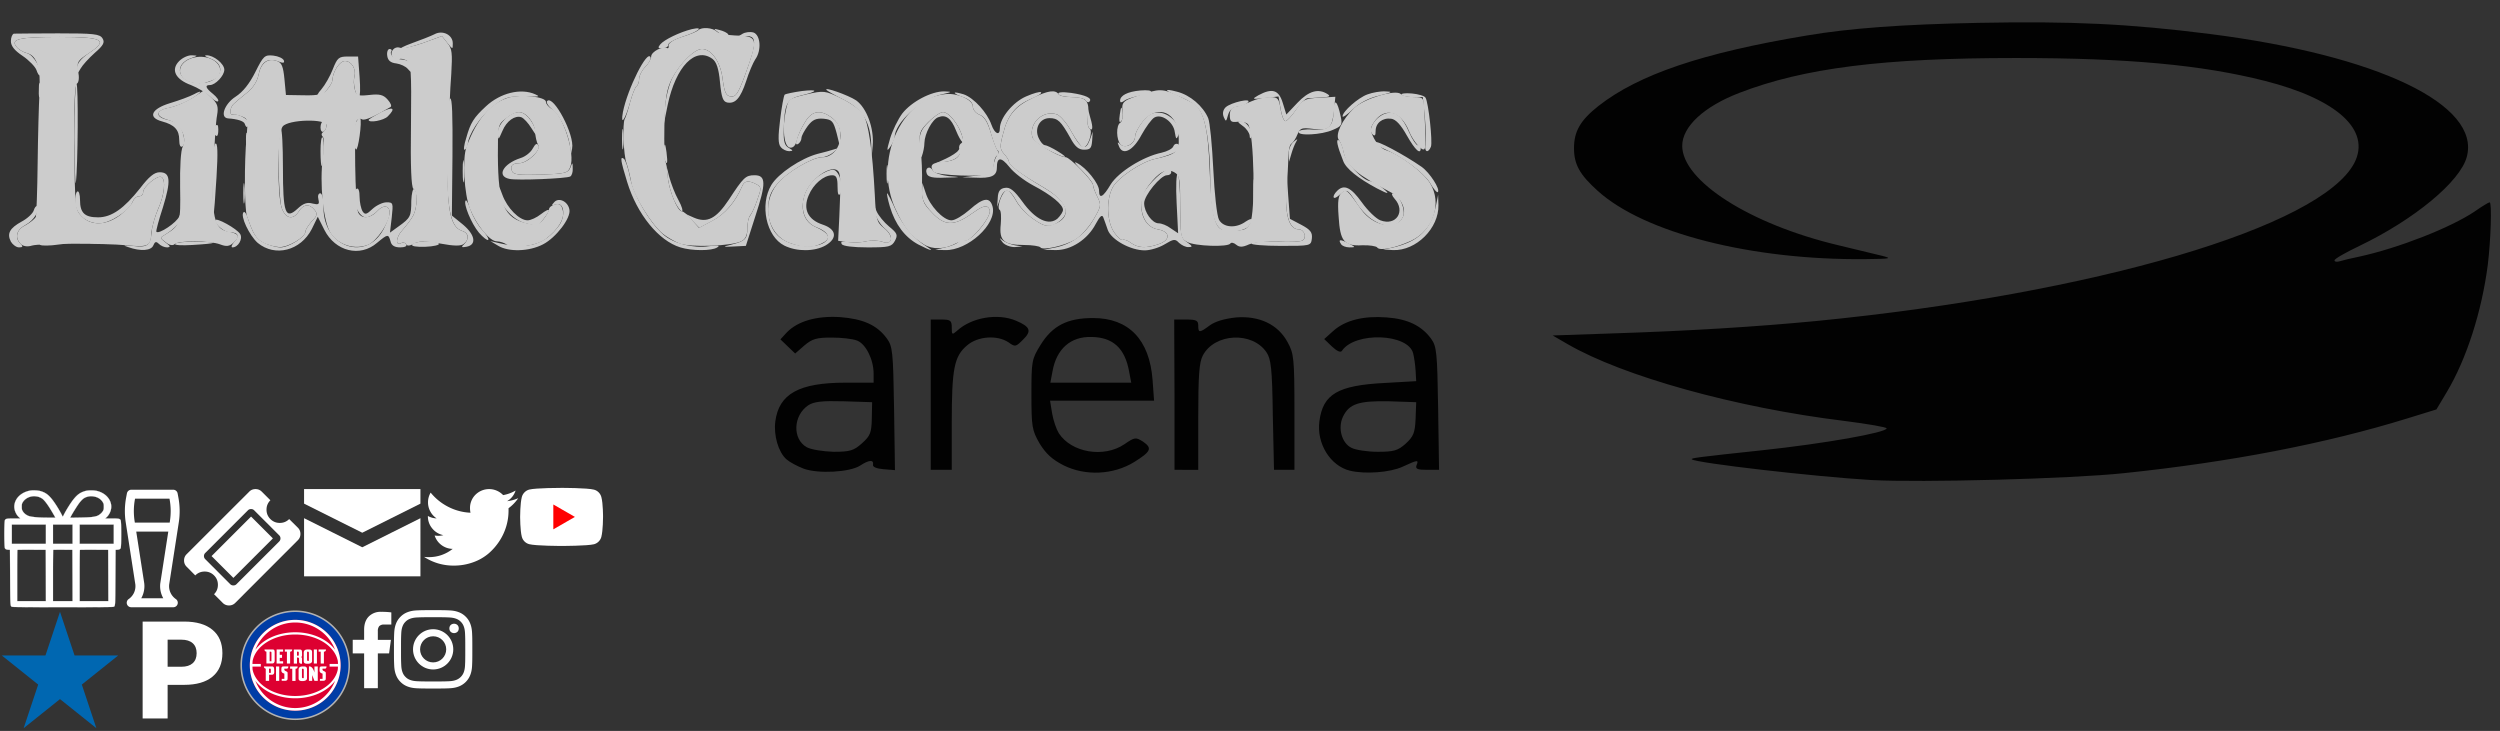 <?xml version="1.0" encoding="UTF-8" standalone="no"?><!DOCTYPE svg PUBLIC "-//W3C//DTD SVG 1.1//EN" "http://www.w3.org/Graphics/SVG/1.1/DTD/svg11.dtd"><svg width="1375" height="402" viewBox="0 0 1375 402" xmlns="http://www.w3.org/2000/svg" xmlns:xlink="http://www.w3.org/1999/xlink"><rect x="0" y="0" width="1375" height="402" fill="#333333" stroke="none"/><svg height="61" width="61" viewBox="-1 -1 249.48 249.48" id="detroit-pistons" x="132" y="335.51" xmlns="http://www.w3.org/2000/svg"><path d="M246.478 123.272A123.239 123.239 0 1 1 123.205 0a123.274 123.274 0 0 1 123.273 123.272z" fill="#b3b2b1"/><path d="M242.975 123.272a119.736 119.736 0 1 1-119.77-119.77 119.752 119.752 0 0 1 119.77 119.77z" fill="#003da6"/><path d="M225.259 123.272a102.12 102.12 0 1 1-102.121-102.12 102.144 102.144 0 0 1 102.12 102.12z" fill="#dd0031"/><path d="M123.205 219.533a96.271 96.271 0 0 1-89.658-61.367c17.11 23.375 50.858 39.407 89.658 39.407 38.868 0 72.55-15.965 89.727-39.407a96.598 96.598 0 0 1-89.727 61.367zm0-192.453a96.362 96.362 0 0 1 89.727 61.366c-17.178-23.374-50.859-39.406-89.727-39.406-38.8 0-72.549 15.897-89.658 39.406a96.203 96.203 0 0 1 89.658-61.366zm-96.193 99.156h18.794v-5.995H27.012c.068-2.223.202-4.513.405-6.736 6.736-33.614 47.018-59.413 95.788-59.413 48.703 0 89.12 25.934 95.79 59.413.269 2.223.336 4.513.403 6.736h-18.861v5.995h18.794c-.067 2.29-.135 4.514-.404 6.804-6.669 33.479-47.086 59.346-95.789 59.346s-89.12-25.867-95.789-59.346c-.134-2.29-.27-4.513-.337-6.804zm96.193-105.084a102.12 102.12 0 1 0 102.121 102.12 102.273 102.273 0 0 0-102.12-102.12z" fill="#fff"/><path fill="#fff" d="M80.026 125.9h7.208v32.401h-7.208zM107.712 125.9h-.27c-2.02 0-9.43-.068-10.845 0h-.336c-2.156 0-3.57 1.01-3.907 2.964a1.52 1.52 0 0 0-.135.471c0 .067-.472 6.197.135 7.881.943 2.762 3.233 3.84 5.254 4.379.067 0 .135.135.202.135a1.249 1.249 0 0 1 .471.134 1.416 1.416 0 0 1 .472.337v11.721h-5.928v4.311h7.881c2.695-.067 4.581-1.347 5.255-3.3.134-1.617.202-12.462.067-14.753a2.762 2.762 0 0 0-1.28-2.155 8.453 8.453 0 0 0-1.145-.741c-.404-.27-.943-.404-1.347-.674-1.684-.808-3.57-1.751-3.57-3.907v-1.819h5.658a3.029 3.029 0 0 0 2.694-1.684 7.403 7.403 0 0 0 .54-1.684 4.46 4.46 0 0 0 0-1.347zM138.362 133.242a7.54 7.54 0 0 1 .202-1.953l.202-.135a5.098 5.098 0 0 1 1.01-.068h.135c2.425 0 2.493.741 2.493 5.187v14.685a5.236 5.236 0 0 1-.135 1.078l-.202.202a7.322 7.322 0 0 1-1.213.068 2.361 2.361 0 0 1-1.953-.607c-.54-.539-.54-1.55-.54-2.694zm2.425-7.342a20.72 20.72 0 0 0-4.715.471c-3.503.808-5.255 3.166-5.255 7.208v19.333c0 4.917 3.503 5.928 8.825 5.928 6.466 0 10.104-2.29 10.104-6.265v-20.141c0-6.534-4.176-6.534-8.96-6.534zM166.452 139.709c-3.368-12.53-9.027-13.877-11.25-13.877a8.034 8.034 0 0 0-1.01.068l-.135.134v32.401h7.343v-13.068l5.052 13.068h7.477v-32.4h-7.477zM68.373 140.382h-4.11v-9.43s2.156-.068 2.493 0c.876.067 1.55.404 1.55 1.414.067.27.067 8.016.067 8.016zm2.896-14.482H52.812v.27a4.882 4.882 0 0 0 4.11 4.782v27.483h7.544v-13.809h6.264c3.301 0 5.255-2.155 5.255-5.995v-1.212c-.135-9.162-.472-10.98-4.716-11.52zM128.594 126.034h-16.908v5.052h4.85v27.417h7.41v-27.417h.27a4.334 4.334 0 0 0 3.166-1.145 5.585 5.585 0 0 0 1.28-3.705zM193.599 125.9h-.27c-1.953 0-9.43-.068-10.845 0h-.337c-2.155 0-3.57 1.01-3.907 2.964a2.82 2.82 0 0 0-.067.471c0 .067-.54 6.197.067 7.881a7.035 7.035 0 0 0 5.254 4.379c.068 0 .202.135.27.135a.958.958 0 0 1 .404.134c.27.068.404.27.539.337v11.721h-5.928v4.311h7.814c2.762-.067 4.58-1.347 5.254-3.3.202-1.617.27-12.462.068-14.753a2.869 2.869 0 0 0-1.213-2.155 6.355 6.355 0 0 0-1.212-.741c-.405-.27-.876-.404-1.28-.674-1.684-.808-3.638-1.751-3.638-3.907v-1.819h5.726a2.86 2.86 0 0 0 2.627-1.684 10.716 10.716 0 0 0 .606-1.684 8.877 8.877 0 0 0 0-1.347zM127.314 92.69h1.415c1.954 0 2.56 0 2.492 3.368 0 2.627 0 2.83-.067 4.042v.27a1.53 1.53 0 0 1-.404 1.077.731.731 0 0 1-.606.27h-2.897V92.69zm0 13.203h1.28c1.145 0 3.234.404 3.234 2.56 0 1.01.067 4.311.134 5.524v.538c0 .135.135 1.752.203 2.089.471 1.886 2.02 2.964 4.243 3.233h2.089v-11.519a5.524 5.524 0 0 0-1.348-3.368l-.134-.135a6.328 6.328 0 0 0 1.549-4.58v-1.213c0-8.892-.337-10.778-4.513-11.182h-14.012v31.66h7.208v-13.607zM165.037 87.705h7.006v31.593h-7.006zM104.546 119.433h7.208V92.69h.27a4.17 4.17 0 0 0 3.098-1.145 5.357 5.357 0 0 0 1.28-3.638v-.202H99.83v4.985h4.715zM180.53 119.433h7.208V92.69h.27a4.17 4.17 0 0 0 3.098-1.145 5.357 5.357 0 0 0 1.28-3.638v-.202h-16.57v4.985h4.714zM95.991 114.313h-7.612v-7.746h5.187v-6.871h-5.187v-7.073h7.612v-4.918H81.373l-.067 31.593h14.685v-4.985zM69.72 114.313h-4.042V92.69c2.493-.067 3.032.068 3.099.202.943.27.943 2.021.943 2.156.135 2.425 0 17.244 0 19.265zm2.492-26.608H54.16v.135a4.264 4.264 0 0 0 .943 3.233 4.66 4.66 0 0 0 3.301 1.55v26.608h13.473c3.098 0 5.119-2.56 5.119-6.467V98.012c0-8.016 0-10.172-4.783-10.307zM149.88 94.846a7.54 7.54 0 0 1 .203-1.954l.202-.134a5.099 5.099 0 0 1 1.01-.068h.135c2.425 0 2.492.741 2.492 5.12v14.415a5.234 5.234 0 0 1-.134 1.078l-.202.067a3.73 3.73 0 0 1-1.213.135 2.715 2.715 0 0 1-1.953-.606 4.134 4.134 0 0 1-.54-2.695V94.846zm2.291-7.14a20.957 20.957 0 0 0-4.648.404c-3.503.808-5.187 3.166-5.187 7.073v18.86c0 4.851 3.503 5.861 8.757 5.861 6.332 0 10.037-2.223 10.037-6.062V94.105c.068-6.4-4.109-6.4-8.959-6.4z"/></svg><svg width="32.13" height="66.99" viewBox="-1 -9.61 32.13 66.99" id="drink" x="67.68" y="268" xmlns="http://www.w3.org/2000/svg"><path fill="#fff" d="M29.649 9.761a40.753 40.753 0 0 0-.24-13.886l-.407-2.134a2.466 2.466 0 0 0-2.423-2.005H3.552a2.468 2.468 0 0 0-2.424 2.005L.722-4.125a40.728 40.728 0 0 0-.24 13.886L5.76 43.846a8.61 8.61 0 0 1-3.672 8.032 2.467 2.467 0 0 0 1.402 4.497h23.15a2.466 2.466 0 0 0 1.401-4.497 8.61 8.61 0 0 1-3.672-8.032l5.28-34.085zm-8.52 41.679H9.002a13.548 13.548 0 0 0 1.642-8.298L6.25 14.763h17.631l-4.394 28.38-.014.098a13.532 13.532 0 0 0 1.656 8.199zM5.854 9.828c-.124 0-.245.012-.364.029l-.132-.851a35.797 35.797 0 0 1 .211-12.207l.025-.129h18.943l.024.129c.77 4.038.84 8.145.211 12.206l-.127.823H5.854z"/></svg><svg id="facebook" data-name="Layer 1" width="23.23" height="44.01" viewBox="-1 -1 23.23 44.01" x="193" y="335.51" xmlns="http://www.w3.org/2000/svg"><defs><style>.ccls-1{fill:#fff}</style></defs><title>facebook</title><path class="ccls-1" d="M21.23.31V7H17.4a3.55 3.55 0 0 0-2.85.91 4.26 4.26 0 0 0-.74 2.72v4.77H21l-1 7.47h-6.19V42H6.27V22.85H0v-7.47h6.27V9.85q0-4.69 2.55-7.28A9 9 0 0 1 15.63 0a39.57 39.57 0 0 1 5.6.31z"/></svg><svg width="67.68" height="67.51" viewBox="-1 -0.31 67.68 67.51" id="gift" y="268" xmlns="http://www.w3.org/2000/svg"><path fill="#fff" stroke="#FFF" stroke-miterlimit="10" d="M15.318 1.565c-4.752.988-8.057 4.196-8.428 8.18-.205 2.22.798 4.79 2.506 6.385l.78.715H6.723c-4.01 0-4.603.122-5.03.973-.427.822-.408 14.642 0 15.372.352.592.853.821 1.949.866l.835.047.093 15.203c.112 17.044 0 15.857 1.43 16.177.983.228 54.076.228 55.06 0 1.429-.32 1.317.867 1.429-16.177l.093-15.204.835-.046c1.096-.047 1.597-.274 1.95-.867.407-.73.426-14.55 0-15.372-.428-.85-1.022-.973-5.032-.973h-3.452l.78-.714c1.708-1.597 2.71-4.166 2.505-6.386-.334-3.709-3.303-6.826-7.555-7.967-1.913-.516-5.068-.516-6.813 0-2.673.807-4.195 1.871-6.275 4.425-1.615 1.992-4.177 6.081-5.55 8.848-.186.411-.39.73-.445.73-.056 0-.26-.318-.445-.73-1.374-2.767-3.937-6.856-5.55-8.848-2.08-2.554-3.64-3.65-6.276-4.41-1.504-.44-4.4-.547-5.94-.227zm3.992 3.193c1.04.137 2.376.73 3.193 1.399 1.169.973 2.803 3.177 4.622 6.203a186.457 186.457 0 0 1 2.023 3.452l.28.577h-4.215c-4.621 0-7.926-.259-9.95-.761-1.522-.395-3.026-1.505-3.787-2.843-.445-.775-.501-1.064-.501-2.402s.055-1.628.5-2.387c.985-1.734 3.082-3.057 5.254-3.314.928-.12 1.207-.107 2.581.076zm32.115.167c1.802.456 3.304 1.55 4.178 3.087.426.744.482 1.05.482 2.371 0 1.338-.056 1.627-.5 2.402-.67 1.156-2.191 2.372-3.436 2.738-1.967.578-3.731.73-9.207.82l-5.328.092.298-.593c.798-1.611 3.88-6.537 4.863-7.74 1.336-1.672 2.19-2.402 3.378-2.889 1.615-.669 3.36-.76 5.272-.288zM24.248 25.51v5.321H5.498V20.19h18.75v5.32zm14.665 0v5.321H28.146V20.19h10.767v5.32zm22.648 0v5.321h-18.75V20.19h18.75v5.32zm-37.35 22.7l.037 14.094H8.468V48.271c0-7.723.056-14.094.13-14.14.075-.06 3.602-.09 7.835-.075l7.722.046.056 14.109zm14.665-.015l.036 14.11H28.146V48.27c0-7.723.055-14.094.13-14.14.074-.06 2.468-.09 5.328-.075l5.215.046.056 14.094zm19.677.015l.037 14.094H42.811V48.271c0-7.723.057-14.094.13-14.14.075-.06 3.602-.09 7.835-.075l7.722.046.055 14.109z" stroke-width=".1"/></svg><svg width="44" height="43.25" viewBox="-1 93.88 614 604.25" id="instagram" x="216.23" y="335.51" xmlns="http://www.w3.org/2000/svg"><path fill="#FFF" d="M306 149.133c80.404 0 89.927.307 121.683 1.756 29.359 1.34 45.303 6.245 55.914 10.368a93.279 93.279 0 0 1 34.624 22.526 93.293 93.293 0 0 1 22.525 34.623c4.124 10.611 9.029 26.555 10.368 55.915 1.449 31.753 1.756 41.276 1.756 121.683 0 80.406-.307 89.927-1.756 121.683-1.34 29.359-6.245 45.302-10.368 55.914a99.719 99.719 0 0 1-57.149 57.149c-10.61 4.124-26.555 9.029-55.914 10.368-31.747 1.448-41.271 1.756-121.683 1.756s-89.932-.308-121.683-1.756c-29.359-1.34-45.303-6.246-55.915-10.368a93.305 93.305 0 0 1-34.624-22.525 93.305 93.305 0 0 1-22.525-34.624c-4.124-10.61-9.03-26.555-10.368-55.914-1.449-31.753-1.756-41.276-1.756-121.683 0-80.407.307-89.927 1.756-121.683 1.34-29.359 6.244-45.302 10.368-55.915a93.308 93.308 0 0 1 22.528-34.625 93.288 93.288 0 0 1 34.624-22.525c10.611-4.124 26.555-9.03 55.914-10.368 31.754-1.449 41.277-1.756 121.683-1.756m0-54.257c-81.78 0-92.039.347-124.152 1.812-32.052 1.463-53.941 6.553-73.095 13.998a147.608 147.608 0 0 0-53.334 34.732 147.607 147.607 0 0 0-34.742 53.335c-7.438 19.155-12.528 41.043-13.985 73.096C5.222 303.961 4.875 314.219 4.875 396s.347 92.039 1.818 124.152c1.463 32.053 6.553 53.94 13.997 73.095a147.603 147.603 0 0 0 34.732 53.335 147.596 147.596 0 0 0 53.335 34.731c19.155 7.444 41.043 12.534 73.095 13.997 32.118 1.466 42.373 1.813 124.152 1.813s92.039-.347 124.152-1.813c32.052-1.463 53.94-6.553 73.095-13.997a153.977 153.977 0 0 0 88.066-88.066c7.444-19.155 12.534-41.044 13.997-73.095 1.466-32.118 1.813-42.373 1.813-124.152 0-81.78-.347-92.039-1.813-124.152-1.463-32.052-6.553-53.941-13.997-73.095a147.61 147.61 0 0 0-34.731-53.334 147.617 147.617 0 0 0-53.339-34.74c-19.155-7.438-41.043-12.528-73.096-13.985-32.113-1.472-42.371-1.818-124.152-1.818h.003z"/><path fill="#FFF" d="M306 241.368c-85.401 0-154.632 69.231-154.632 154.632 0 85.4 69.231 154.632 154.632 154.632 85.4 0 154.632-69.231 154.632-154.632 0-85.401-69.232-154.632-154.632-154.632zm0 255.006c-55.435-.001-100.374-44.94-100.373-100.375 0-55.435 44.94-100.374 100.375-100.373S406.375 340.565 406.375 396c0 55.436-44.939 100.374-100.375 100.374z"/><circle fill="#FFF" cx="466.741" cy="235.259" r="36.134"/></svg><svg width="1375" height="268" viewBox="-1 -1 1375 268" id="little-caesars-arena" xmlns="http://www.w3.org/2000/svg"><path fill="#ccc" d="M69.469 134.899c-3.141-.994-2.647-1.158 2.48-.662 8.1.994 9.753-.164 10.416-7.271.166-3.143 1.819-8.928 3.638-13.063 3.472-7.77 4.298-16.037 1.818-17.523-1.984-1.324-10.085 5.287-10.085 8.267 0 1.322-.994 2.313-2.315 2.313s-2.811 1.322-3.472 2.977c-1.653 4.794-12.4 11.903-18.353 11.903-7.109 0-12.729-4.793-13.227-11.406-.166-2.812.331-5.621 1.157-6.117.826-.496 1.488 1.653 1.488 4.63 0 7.108 2.479 9.588 9.919 9.588s14.218-4.791 23.146-16.035c4.793-6.282 7.771-8.764 10.747-8.764 5.952 0 6.283 4.629 1.819 19.18-2.313 7.109-3.966 13.228-3.637 13.557 1.488 1.486 11.244-5.126 12.566-8.432 1.157-2.812 1.486-2.977 1.486-.662.167 2.812-3.472 7.111-9.093 10.58-3.139 1.819-3.139 1.819.167 4.465 2.646 1.984 2.811 2.479.827 2.646-1.488 0-3.473-.825-4.629-1.983-1.488-1.485-2.151-1.154-2.978.828-1.154 2.968-6.941 3.463-13.885.984zm71.257-2.316c-4.629-4.133-9.752-14.879-7.771-16.862.498-.496 1.325.497 1.984 2.151 3.141 9.752 4.794 12.398 9.424 14.711 2.645 1.324 6.778 2.479 8.928 2.479 4.629 0 13.722-5.785 13.722-8.762 0-.992 1.653-3.474 3.472-5.621 2.976-2.978 3.306-4.133 1.488-6.283-2.811-3.472-6.117-3.139-8.597.827-3.141 4.96-7.274 4.134-9.424-1.818-1.984-5.953-2.48-42.158-.496-43.315.662-.496 1.157 9.093 1.157 21.161 0 25.131 1.323 28.768 8.1 22.486 2.978-2.811 5.291-3.638 8.101-2.811 3.472.826 3.968.496 3.307-2.314-.496-1.818 0-3.307.992-3.307 1.157 0 1.82 3.143 1.82 8.102 0 21.492 23.477 29.76 33.066 11.572 1.818-3.638 3.307-7.605 3.307-8.928 0-4.133-3.474-4.629-6.78-.991-1.819 1.983-4.629 3.472-6.283 3.472-4.793 0-9.258-13.227-5.125-15.705.992-.66 1.653 1.155 1.653 4.463 0 2.977.827 6.613 1.653 7.937 1.322 1.983 2.149 1.819 5.456-1.323 2.149-1.982 5.621-3.637 7.771-3.637 3.637 0 3.637.496 2.811 8.266l-.99 8.432 4.794-3.473c6.446-4.629 6.944-5.455 6.944-14.053.166-3.967.827-6.943 1.653-6.447 1.982 1.156 1.653 10.25-.498 14.383-.992 1.984-3.803 5.621-5.952 8.103-3.803 3.968-4.133 9.259-.496 7.108.827-.495 1.818-.166 2.48.826.66.994-.827 1.652-3.307 1.652-2.976 0-4.794-.99-5.291-3.306-1.157-4.134-1.488-4.134-7.44.825-9.424 8.103-22.981 4.631-28.933-7.107l-3.637-7.275-3.307 6.78c-6.114 11.902-20.168 15.54-29.756 7.602zm132.098 1.49l-4.134-2.479 4.96 1.155c15.54 3.638 24.965.828 32.735-9.59 3.968-5.455 2.811-13.393-1.818-11.737-2.313.825-2.479.659-.661-1.323 2.479-2.646 7.439-.331 8.268 4.134.991 4.629-7.44 15.539-14.55 19.179-7.605 3.966-19.014 4.298-24.8.661zm100.355.99c-11.903-3.637-23.807-18.186-29.263-36.041-3.639-11.904-3.969-14.219-1.82-12.73.826.496 2.479 5.127 3.474 10.416 1.983 9.754 10.579 24.472 18.187 31.248 5.62 4.959 16.697 7.771 25.129 6.447 4.96-.662 6.448-.498 4.631.659-2.98 1.986-13.89 1.986-20.338.001zm57.204-.99c-9.92-4.961-13.723-22.486-7.109-33.396 3.803-6.282 16.203-14.551 25.296-17.029 3.473-.826 7.605-1.982 9.093-2.479 2.313-.827 2.149-.496-.329 1.652-1.819 1.486-4.631 2.646-6.283 2.646-5.29 0-19.343 8.434-24.47 14.549-3.968 4.794-4.96 7.605-4.96 13.557 0 10.746 4.3 16.863 13.724 19.674 15.045 4.3 26.618-3.967 12.729-9.26-10.417-3.967-10.087-19.672.827-27.938 3.139-2.314 6.941-3.968 8.595-3.638 3.308.662 5.787 9.754 3.639 13.228-.992 1.321-1.486 0-1.486-3.97 0-4.959-.661-6.28-2.978-6.28-4.63 0-10.416 4.959-12.896 11.076-3.307 7.604-.331 13.393 7.606 16.036 7.604 2.48 8.432 7.439 1.817 11.406-5.951 3.471-15.871 3.637-22.815.166zm73.572-.662c-7.275-3.967-12.567-10.912-15.541-20.832-1.158-3.968-1.819-7.273-1.486-7.273.329 0 2.479 4.134 4.793 9.424 4.133 8.764 9.754 15.376 16.863 19.84 4.96 3.14 2.149 2.313-4.629-1.159zm14.879 1.652c3.14-.658 6.282-1.982 7.272-2.975.993-.992 2.646-1.323 3.638-.992 2.148.826 9.261-6.285 12.566-12.566 1.322-2.646 1.485-4.134.165-5.457-1.321-1.322-3.803-.33-9.094 3.474-9.754 6.942-14.879 6.778-21.823-.66-4.133-4.3-5.619-7.274-5.456-11.077l.166-5.29 1.82 5.455c2.148 7.11 9.753 15.211 14.218 15.211 1.984 0 6.283-2.646 9.92-5.787 7.607-6.776 11.242-7.272 12.73-1.651 2.313 9.588-13.723 24.139-26.122 23.807l-5.456-.166 5.456-1.326zm60.015.166c9.424-1.82 16.698-7.111 21.493-15.377 4.299-7.273 4.464-8.1 2.313-12.4-1.323-2.645-2.479-5.619-2.479-6.777 0-.991-2.812-4.629-6.117-7.936-3.638-3.475-4.795-5.291-2.811-4.135 5.125 2.48 12.233 11.406 12.233 15.211 0 4.793 2.148 3.803 6.446-3.474 4.3-6.778 17.688-15.21 27.94-17.36 2.976-.658 5.95-2.148 6.445-3.471.826-2.314 3.805-1.654 3.805.826 0 1.652-6.78 4.464-14.054 6.117-7.439 1.652-20.501 10.416-23.146 15.705-3.638 6.942-3.142 19.014.992 24.801 1.817 2.645 3.968 4.462 4.629 3.966.827-.331 2.811.331 4.464 1.653 3.803 2.811 8.432 3.142 15.376.662 6.613-2.315 6.282-6.944-.659-8.103-5.622-.992-9.094-6.446-9.094-14.384 0-3.967 1.652-7.109 6.283-12.069 6.281-6.446 10.25-8.432 10.25-4.96 0 .994-.994 1.653-2.314 1.653-3.473 0-12.565 11.077-12.565 15.376 0 4.96 4.463 11.076 7.937 11.076 1.653 0 4.63 1.158 6.779 2.812l3.968 2.646-.827-16.697c-.496-9.26-.167-16.368.66-15.872.661.496 1.323 8.596 1.323 17.854 0 15.873.329 17.36 3.804 19.674 2.976 2.149 3.14 2.646.826 2.646-1.488.166-3.804-.993-5.29-2.313-2.149-2.313-2.978-2.148-7.938.826-2.976 1.819-7.936 3.307-10.913 3.307-7.769 0-18.352-5.786-20.336-11.242-.826-2.479-1.982-5.621-2.479-6.943-.659-1.652-1.818-.66-4.135 3.637-4.463 8.599-13.722 14.55-22.151 14.386l-6.613-.168 5.955-1.153zm185.831 0c14.549-3.307 21.325-9.92 24.138-23.313l1.157-5.787.165 5.621c.331 12.729-12.232 25.295-24.964 24.799l-5.456-.33 4.96-.99zM4.991 131.923c-2.314-4.465-.661-7.439 5.952-11.077 3.141-1.653 6.117-4.464 6.613-6.117s1.323-2.646 1.82-2.313c1.819 1.982-1.82 7.938-6.284 10.25-4.96 2.646-6.282 6.943-2.809 10.416 1.486 1.488 1.323 1.982-.826 1.982-1.49-.001-3.475-1.487-4.466-3.141zm15.871 1.322c.496-.826 4.794-1.486 9.424-1.321 9.754.166 8.928.825-2.48 1.981-4.298.332-7.44.168-6.944-.66zm74.399-.166c.496-.658 5.787-1.321 11.904-1.154 13.061.165 11.903.992-2.48 1.818-5.622.33-9.92.164-9.424-.664zm32.569-.99c3.141-3.307 2.149-5.291-2.314-5.291-2.976 0-8.1-4.133-8.1-6.613 0-1.984 12.069 4.629 13.722 7.607 1.488 2.645-1.157 7.271-4.298 7.271-.828 0-.497-1.322.99-2.974zm97.875 1.322c1.157-1.983 13.557-2.313 14.713-.33.331.66-2.976 1.487-7.44 1.652-5.29.166-7.935-.33-7.273-1.322zm28.603-.166c2.976-3.141 2.479-6.117-1.158-7.272-6.444-1.983-8.432-12.07-8.432-42.986 0-18.352.66-29.098 1.819-29.76 1.156-.826 1.486 8.929 1.321 31.58l-.329 32.735 6.282 5.125c6.613 5.621 7.44 11.076 1.653 12.068-2.645.494-2.976.164-1.156-1.49z"/><path fill="#ccc" d="M401.121 133.577c7.771-1.983 8.928-3.143 8.928-9.094 0-2.811.659-5.953 1.485-6.779.826-.992 2.646-4.793 3.969-8.764 2.313-6.447 2.313-7.109-.496-8.598-4.464-2.313-6.613-1.983-7.938 1.322-3.636 8.268-9.422 15.211-16.035 18.685l-7.438 3.968-3.637-3.803-3.804-3.803 4.464 1.983c7.272 3.14 12.232.66 19.179-9.754 8.1-12.399 9.259-13.557 14.219-13.557 6.282 0 6.447 4.3.496 22.317l-5.289 16.533-6.613.331c-6.288.335-6.288.169-1.49-.987zm60.84-.332c-.826-1.321.167-1.651 3.307-1.155 2.48.495 6.943.329 9.92-.331 2.812-.66 6.943-.496 8.928.167 5.786 2.147 6.778-2.979 1.486-7.275-2.313-1.983-4.793-5.786-5.289-8.597-.826-4.796-.826-4.796.826-.828.992 2.314 4.134 6.117 6.942 8.434 4.464 3.637 4.795 4.629 3.142 7.77-1.818 3.307-3.307 3.637-15.045 3.637-7.936-.004-13.557-.664-14.217-1.822zm88.451-.992c-1.982-2.646-1.982-2.81.168-.991 1.322.991 4.299 2.149 6.612 2.646l4.134.661-4.301.331c-2.479-.001-5.456-1.159-6.613-2.647zm136.892.662c.497-.826 6.613-1.157 13.557-.992 6.944.328 13.559 0 14.549-.661 2.48-1.488.994-6.117-2.148-6.117-4.793 0-7.272-6.944-6.943-19.84l.33-12.399.827 13.228.993 13.227 6.283 3.308c4.96 2.646 6.116 4.133 5.786 7.438-.496 4.134-.661 4.134-17.194 4.134-9.26-.004-16.534-.664-16.04-1.326zm49.269.33c-1.819-2.646-.331-2.811 4.135-.33 3.966 1.984 3.966 2.148.494 2.148-1.983 0-4.133-.826-4.629-1.818zm-687.274-.992c1.984-.328 5.291-.328 7.439 0 1.984.33.331.662-3.802.662s-5.787-.332-3.637-.662zm213.109-5.291c-4.3-5.127-8.764-16.203-7.273-17.689.496-.496 1.653 1.984 2.811 5.456 1.158 3.472 3.968 8.267 6.282 10.747 2.316 2.479 3.803 4.959 3.307 5.455-.496.496-2.812-1.323-5.127-3.969zm409.19-1.321c-4.63-1.653-6.942-10.249-6.942-26.453 0-20.005-2.314-34.719-6.284-40.008-1.485-2.151-5.951-5.127-9.753-6.613-9.261-3.638-10.416-5.29-2.313-3.142 7.273 1.818 14.384 7.936 17.193 14.549.991 2.314 2.148 14.88 2.812 28.105.659 13.559 1.981 25.627 3.14 27.775 2.314 4.301 9.261 4.96 14.714.993 3.968-2.646 4.794-1.322 1.486 2.646-1.983 2.479-9.754 3.635-14.053 2.148zm-383.399-3.804c-7.604-1.818-15.375-11.242-15.375-18.516.165-2.646.826-1.982 2.479 2.811 2.646 7.273 9.259 14.053 13.887 14.053 1.653 0 4.96-1.486 7.439-3.473 2.313-1.819 4.3-2.812 4.3-1.983-.167 1.488-5.953 8.929-6.943 8.597-.165-.165-2.81-.661-5.787-1.489zm278.746-2.645c-3.307-2.314-7.438-6.779-9.094-9.92-3.637-6.779-6.445-7.109-8.762-.993l-1.653 4.464.331-4.959c.165-3.639 1.322-5.127 3.966-5.457 2.812-.496 5.127 1.488 9.591 7.605 7.109 9.92 14.55 13.393 19.343 9.26 1.652-1.652 2.978-3.637 2.978-4.795 0-2.811-6.284-8.1-16.368-13.391-4.959-2.647-10.746-7.109-13.061-10.088-4.629-5.786-6.942-5.619-6.942.33 0 4.465-2.978 5.955-12.07 5.457l-6.941-.166 8.267-.991c7.272-.827 8.268-1.488 8.764-5.128.33-2.313 1.321-4.959 2.147-6.116.992-.992.992-2.313.166-2.646-.66-.496-2.313-4.795-3.636-9.425-1.653-6.282-3.474-9.093-6.117-10.085-2.148-.826-3.803-2.811-3.803-4.629 0-1.984-1.82-3.805-4.96-4.96-2.646-.826-4.96-1.983-4.96-2.479 0-.498 2.148 0 4.96.826 5.619 1.982 12.896 10.086 15.209 16.698 1.82 5.125 4.631 6.282 4.631 1.984 0-5.621 7.109-14.386 14.382-17.527 4.134-1.817 7.771-2.81 8.268-2.313.66.496-1.818 2.148-5.456 3.638-8.433 3.473-12.896 8.927-15.376 19.014-1.983 7.272-1.818 8.597.495 11.242 1.488 1.653 2.647 3.472 2.647 4.133 0 1.984 7.604 7.604 18.846 14.22 12.399 7.273 15.541 13.393 9.425 18.354-5.132 4.134-8.109 3.968-15.217-1.157zm187.484.993c-2.977-1.652-7.274-6.117-9.589-9.92-4.795-7.439-5.127-7.605-9.424-3.803-3.308 2.977-4.134.662-.994-2.479 3.805-3.803 7.606-1.983 13.558 6.282 3.307 4.629 7.937 9.094 10.25 9.92 8.598 3.307 14.054-4.96 7.771-11.904-1.487-1.652-1.82-2.976-.826-2.976 3.307 0 7.271 9.589 5.456 13.062-3.143 5.785-8.597 6.446-16.202 1.818zM115.762 98.196c0-11.574.66-19.51 1.653-20.171 1.322-.827 1.486 4.96.66 18.517-.66 10.748-1.323 19.841-1.653 20.171-.33.329-.66-7.937-.66-18.517zm254.11 11.242c-1.487-3.141-3.142-8.927-3.638-12.896l-.827-6.942 1.653 6.613c.992 3.637 3.14 9.424 5.126 12.896 1.82 3.307 2.646 6.117 1.82 6.117-.661-.001-2.646-2.647-4.134-5.788zm318.425-4.96c0-6.281.331-8.762.66-5.29.33 3.308.33 8.597 0 11.573-.329 2.81-.66.166-.66-6.283zm-555.507.827c0-4.96.331-7.108.661-4.464.329 2.48.329 6.447 0 9.094-.33 2.478-.661.33-.661-4.63z"/><path fill="#ccc" d="M756.412 102.659c-10.25-5.455-17.193-10.912-18.685-15.209-3.307-8.268-4.133-12.399-2.313-11.242.825.496 2.148 3.472 2.646 6.613.993 5.618 10.746 15.87 15.046 15.87.827 0 3.474 1.488 5.787 3.308 4.96 3.967 4.133 4.133-2.481.66zm28.934-3.306c-3.638-5.621-15.047-14.053-25.131-18.518-2.646-.99-4.629-2.646-4.629-3.471 0-1.654 15.539 6.612 25.296 13.392 4.464 3.142 10.415 12.399 8.926 13.888-.495.496-2.48-1.819-4.462-5.291zM39.875 74.388c0-15.539.496-28.766 1.157-29.262 1.157-.66.827 46.621-.331 54.393-.33 1.818-.661-9.424-.826-25.131zM253.48 92.905c0-5.455.331-7.438.661-4.464.329 2.978.329 7.439 0 9.919-.329 2.481-.661 0-.661-5.455zm233.115 1.654c0-4.464.331-6.282.66-3.638.331 2.479.331 6.117 0 8.267-.329 1.984-.66 0-.66-4.629zM279.106 97.37c-7.108-1.488-3.472-8.268 6.117-11.408 2.811-.826 5.787-3.307 6.778-5.288 1.487-2.647 2.313-3.142 3.142-1.654 1.653 2.479-6.282 9.754-10.581 9.754-3.803 0-5.125 1.487-3.967 4.3.66 1.982 3.967 2.313 15.707 1.982 13.227-.496 15.045-.827 16.366-3.803 1.156-3.141 1.321-3.141 1.321.33.167 1.983-.496 3.968-1.321 4.463-1.652 1.158-29.594 2.314-33.562 1.324zm229.642-2.811c-1.323-3.14 1.651-4.793 3.307-1.819.661 1.323 4.631 2.646 8.764 3.142 7.109.497 6.942.661-1.819.825-6.945.331-9.59-.331-10.252-2.148zm-333.468-12.4c0-4.793.496-8.268 1.157-7.604 1.156 1.157.827 14.384-.498 15.706-.328.33-.659-3.307-.659-8.102zm189.137 4.297c-.496-1.323-.66-4.133-.329-6.283.496-2.809.826-2.148 1.485 2.479.827 6.286.331 7.773-1.156 3.804zm154.748-.164c3.14-1.486 6.281-3.473 6.941-4.629.661-1.158 1.324-1.158 1.324-.332 0 3.475-2.812 5.787-8.267 6.613l-5.786.993 5.788-2.645zm-14.551-6.613c0-7.109.661-9.094 5.127-13.557 2.812-2.978 6.446-5.457 7.937-5.457 3.142 0 8.598 6.781 10.416 12.896 1.984 6.117-.496 4.133-3.307-2.809-2.646-6.78-5.619-8.928-9.754-7.275-3.307 1.158-7.438 8.928-7.605 14.055 0 2.148-.66 5.289-1.323 7.108-.828 2.148-1.324.66-1.491-4.961zm203.192 3.967c-.165-2.479 1.157-5.456 2.646-6.612 2.151-1.819 2.48-1.819 1.488-.168-.827 1.324-1.984 4.301-2.646 6.613l-1.324 4.464-.164-4.297zm-229.644-5.621c-.495-11.903-4.793-19.013-15.045-24.138-4.63-2.314-8.929-4.795-9.424-5.291-2.313-2.314 12.068 2.811 16.202 5.621 5.786 4.133 9.919 15.376 9.093 24.8l-.659 7.274-.167-8.266zm97.05 3.306c-4.3-2.148-8.101-5.289-8.433-6.943-1.983-7.77 6.117-15.208 13.723-12.398 1.817.826 5.456 4.959 7.771 9.424 5.291 9.754 7.771 10.746 10.085 4.629l1.653-4.629-.33 4.959c-.329 4.134-.992 4.961-4.463 4.961-2.979 0-4.96-1.653-7.606-6.613-5.125-9.094-6.777-10.746-11.406-10.746-5.289 0-8.434 5.621-5.952 10.913.991 2.147 2.479 3.967 3.472 3.967.827 0 3.966 1.487 6.942 3.308 7.604 4.625 3.802 3.963-5.456-.832zm-262.543-.164c-.331-7.109-5.291-18.188-9.591-21.66-2.479-1.982-3.968-4.299-3.141-4.961 3.475-3.471 15.21 18.686 13.725 26.125-.663 3.637-.663 3.637-.993.496zm28.436-5.621c0-4.961.33-7.109.661-4.465.329 2.479.329 6.447 0 9.094-.33 2.48-.661.33-.661-4.629zm-146.316 5.621c-1.819-1.653-1.653-12.566.331-15.541.827-1.322 1.653-1.984 1.984-1.653 1.157 1.653-1.158 18.352-2.315 17.194zm60.676-6.448c2.313-8.267 4.133-11.077 10.746-17.192 7.936-7.439 19.344-10.25 27.278-6.613 2.646 1.156 1.984 1.322-3.307 1.156-11.573-.33-13.394.166-20.666 5.953-6.448 5.125-13.062 15.21-13.227 20.336 0 .991-.661 2.314-1.653 2.977-.824.493-.494-2.483.829-6.617zm172.934 5.126c-1.488-1.654-1.488-5.787-.331-15.047.827-6.944 1.984-13.061 2.48-13.723.661-.496 4.794-1.322 9.26-1.984 9.589-1.156 9.422.168-.498 2.48-7.604 1.983-8.926 4.463-9.258 19.344-.166 5.785.496 8.266 2.811 9.424 2.479 1.486 2.479 1.652.165 1.818-1.488.002-3.638-.99-4.629-2.312zm60.179-4.795c1.322-4.299 4.3-10.416 6.613-13.557 5.125-6.613 16.202-12.4 23.313-12.233 4.299.165 4.299.329-1.653 1.653-11.573 2.809-25.792 15.705-25.792 23.475 0 1.158-1.157 3.638-2.479 5.458-1.985 2.809-1.985 2.147-.002-4.796zm125.817 4.299c-.992-2.313-.826-2.48.827-.992 2.646 2.645 8.101-.166 8.101-4.465 0-1.652 1.982-5.455 4.3-8.266 3.472-3.967 5.456-4.961 9.424-4.629 6.117.66 12.231 7.936 10.085 12.398-1.157 2.479-1.322 2.314-1.983-1.652-.66-5.621-7.272-10.416-11.243-8.103-1.484.827-4.629 5.127-7.107 9.591-4.634 8.762-10.42 11.573-12.404 6.118zm158.385-5.787c-3.307-5.951-6.116-8.926-8.597-9.258-4.793-.662-8.596 2.314-8.596 6.777 0 2.646-.498 2.979-1.82 1.653-2.811-2.81 2.314-10.086 7.606-11.405 5.289-1.322 8.763 1.485 12.729 10.578 1.652 3.805 3.804 6.944 4.631 6.944.991 0 1.653.826 1.653 1.651 0 3.806-2.978 1.161-7.606-6.94zm10.251 4.959c.33-2.149.165-8.763-.331-14.88l-1.156-11.242h-5.456c-2.977 0-5.786-.496-6.282-1.322-.331-.662 2.149-.992 5.786-.662 3.472.332 6.943 1.324 7.439 2.314 1.652 2.646 3.969 24.305 2.977 26.949-1.489 3.803-3.805 2.977-2.977-1.157zM97.575 75.876c0-5.455-2.647-8.267-9.424-10.086-8.101-2.15-5.952-6.943 4.464-10.086 4.96-1.486 10.747-3.638 12.896-4.793 5.787-3.142 4.298-.826-2.149 2.977-3.141 1.818-8.267 3.803-11.573 4.463-7.109 1.323-7.606 4.961-.994 6.447 2.647.496 5.622 1.982 6.613 2.976 2.647 3.308 3.968 10.581 1.984 11.74-1.155.826-1.817-.661-1.817-3.638zm36.703-.33c0-3.141.329-4.465.827-2.812.329 1.487.329 4.134 0 5.786-.497 1.489-.827.167-.827-2.974z"/><path fill="#ccc" d="M437.327 75.38c.659-2.148 2.646-6.447 4.463-9.26 3.805-6.446 8.764-7.109 15.211-1.982 3.306 2.646 4.3 4.793 4.133 9.422l-.165 6.117-1.82-7.439c-1.818-6.613-2.479-7.438-7.108-7.936-4.135-.331-6.117.496-8.764 3.968-1.817 2.479-3.472 5.456-3.472 6.613 0 1.155-.827 2.646-1.82 3.306-1.319.664-1.485-.164-.658-2.809zm-164.503-3.471c0-4.793 6.613-11.242 11.573-11.242 3.472 0 7.439 4.464 9.093 9.92.992 3.637.66 3.474-2.148-.992-1.82-2.977-4.3-5.621-5.621-6.117-3.472-1.157-8.103 1.982-10.416 7.604-2.316 5.29-2.316 5.29-2.481.827zm413.489 1.653c-.166-1.486-1.819-3.967-3.803-5.289-2.977-2.15-3.143-2.646-.994-2.646 3.142 0 6.944 5.787 5.621 8.763-.328 1.156-.824.825-.824-.828zm-569.89-1.489c-.496-.992-.166-2.646.827-3.637 1.324-1.322 1.82-.826 1.82 1.818-.003 3.969-.828 4.63-2.647 1.819zm596.839-.66c.167-.826 3.638-1.486 7.438-1.157 8.929.661 11.74-1.653 11.74-10.248.166-7.275 2.149-5.787 3.967 3.139.993 4.465.496 5.291-4.299 7.275-6.116 2.809-19.838 3.47-18.846.991zM175.28 69.098c0-1.983.827-3.474 1.653-3.474.992 0 1.653.994 1.653 2.313 0 1.321-.662 2.978-1.653 3.474-.827.498-1.653-.494-1.653-2.313zm422.745.331c-.659-.496-1.154-3.307-.992-6.115l.166-5.127 1.487 5.621c1.656 5.455 1.325 7.769-.661 5.621zm-464.408-2.315c-.496-1.488-3.968-2.646-9.093-2.977-4.794-.33-2.149-7.938 3.968-11.904 4.133-2.646 7.769-7.273 10.912-13.557 4.464-8.928 5.125-9.59 9.919-9.094 2.811.332 5.291 1.487 5.787 2.646.496 1.488-.331 1.653-3.307.498-5.621-2.15-9.258.495-10.581 7.271-.66 3.638-2.976 7.274-6.282 9.92-2.811 2.313-6.117 4.961-7.109 5.953-2.314 1.818-2.976 6.613-.827 6.115 2.646-.658 8.597 2.315 8.597 4.631 0 2.647-1.158 3.143-1.984.498zm231.13-8.927c.33-5.457 2.313-12.896 4.134-16.533 4.133-7.936 12.067-15.707 16.202-15.707 5.29 0 10.415 7.44 11.406 16.864.992 7.108 1.819 8.929 4.464 9.259 2.646.33 3.968-1.486 7.44-10.746 7.272-20.006 7.272-23.313-.827-22.32-2.978.33-3.141.33-.33-1.321 1.486-.992 4.298-1.323 6.117-.827 3.966 1.323 4.629 9.92.991 14.88-1.157 1.82-3.472 7.109-4.959 11.903-3.143 9.424-5.952 12.564-10.416 11.738-2.314-.495-3.143-2.646-3.968-11.075-.66-7.606-1.984-11.244-4.135-12.897-9.424-6.943-20.17 4.135-24.634 25.297l-2.313 11.405.828-9.92zm250.144 3.802c.661-4.63.994-4.793 1.488-1.486.33 2.148 0 4.464-.827 5.291-.993.99-1.157-.5-.661-3.805zm-413.159 2.975c0-.33 2.976-2.15 6.613-4.133 6.778-3.475 8.597-2.479 3.966 2.148-2.147 2.315-10.579 3.805-10.579 1.985zm139.87-4.299c2.479-12.729 13.557-34.885 15.21-30.09.331.993-.992 3.308-2.811 5.127-1.984 1.983-3.473 4.961-3.473 6.612 0 1.819-.662 3.638-1.487 4.134-.66.496-2.313 4.465-3.473 8.764-2.644 9.588-5.455 13.555-3.966 5.453zm330.493 2.812c-.826-1.983-.497-3.968.992-5.456 2.811-2.646 14.88-5.456 12.233-2.646-.827.994-3.474 1.983-5.786 2.314-2.646.33-4.301 1.818-5.127 4.629-.99 3.638-1.157 3.804-2.312 1.159zm31.247-4.63l-1.157-6.779-7.604.826c-6.944.826-7.275.662-3.474-1.486 7.605-4.133 11.242-2.976 13.393 4.133l1.983 6.447 6.117-6.447c6.115-6.446 11.406-8.101 16.533-4.793 1.817 1.156 1.155 1.652-3.308 1.819-3.142.165-6.779.496-7.771.496-1.157.165-3.968 2.976-6.283 6.446-2.313 3.307-4.959 6.117-5.786 6.117s-2.149-3.142-2.643-6.779zM737.4 62.98c0-2.647 8.596-10.251 13.723-12.069 2.646-.992 7.108-1.819 9.92-1.651 4.299.164 3.638.495-3.475 2.313-5.786 1.321-10.746 3.967-14.549 7.605-3.139 2.975-5.619 4.63-5.619 3.802zM114.438 52.069c-1.984-1.982-6.613-4.793-10.417-6.283-8.596-3.14-11.242-8.432-6.446-13.227 1.819-1.818 4.96-3.307 7.109-3.139 3.307.164 3.307.164-.827 1.652-8.928 3.307-7.44 12.068 2.314 13.393 12.729 1.982 19.509-9.26 8.267-13.393-2.48-.826-3.307-1.652-1.984-1.652 3.966-.168 9.919 4.629 9.919 7.936s-4.959 8.432-7.936 8.432c-2.978 0-2.314 1.653 1.818 4.961 1.984 1.652 3.307 3.474 2.646 3.968-.494.493-2.478-.664-4.463-2.648zm481.605 2.149c-.497-.992-3.969-1.818-7.439-1.818-3.474 0-6.944-.66-7.439-1.652-.661-.992 1.818-1.323 6.941-.659 7.938 1.155 11.904 2.976 10.087 4.793-.497.658-1.488.328-2.15-.664zm19.014.166c0-2.811 3.966-4.961 11.075-5.621 8.267-.66 7.771 1.486-.827 2.977-3.307.66-7.109 1.819-8.1 2.811-1.487.989-2.148.989-2.148-.167zM20.366 48.267c0-3.639.331-4.961.662-2.811.329 1.982.329 4.959 0 6.612-.496 1.489-.827-.165-.662-3.801zm155.409-.166c1.984-2.314 4.794-7.273 6.282-11.076 2.48-6.283 3.307-6.943 8.267-6.943h5.621l.827 11.242c.496 6.116.331 11.076-.331 11.076-1.819 0-3.472-7.771-2.48-11.406.992-4.133-1.653-8.434-5.291-8.434-2.811 0-6.778 5.954-6.778 10.416-.167 2.646-5.954 9.424-8.102 9.424-.99-.001-.164-1.985 1.985-4.299zM19.043 37.52c-.662-1.817-3.968-5.29-7.607-7.771-4.462-2.977-6.446-5.455-6.446-8.103 0-2.147.827-3.967 1.653-4.133.992 0 11.904-.167 24.303-.167 19.673 0 22.979.331 24.469 2.813 1.322 2.147.496 3.801-4.3 7.936-3.307 2.977-6.779 6.779-7.769 8.597-1.82 3.142-1.82 3.142-1.984-.331 0-2.479 2.149-5.125 6.446-8.1 11.077-7.273 7.938-8.928-16.203-8.928-21.989 0-27.112 1.158-23.477 5.457.994 1.324 3.637 2.977 5.787 3.473 3.637.827 8.928 10.251 6.944 12.068-.327.496-1.154-.828-1.816-2.811zm204.348-.496c-1.157-1.488-4.133-2.813-6.446-3.142-3.141-.329-4.631-1.653-4.96-4.134-.332-2.148.329-3.803 1.321-3.803s1.486.661.826 1.487c-.993 1.817 1.984 4.133 6.283 4.299 3.803.33 6.613 3.308 5.787 5.786-.497 1.491-1.324 1.326-2.811-.493zm2.48-14.384c4.629-1.652 10.086-3.803 12.069-4.793 4.464-2.479 10.087.33 10.087 4.961 0 3.473 0 3.473-2.976-.168l-2.979-3.803-9.92 3.638c-5.456 1.819-11.075 3.472-12.399 3.308-1.322-.001 1.489-1.489 6.118-3.143zm136.231.827c2.149-2.646 10.747-6.778 17.36-8.433 7.438-1.652 3.472 1.486-5.456 4.299-4.301 1.488-7.607 3.307-7.44 4.301.166.826-1.157 1.818-2.978 1.818-2.644.33-2.974-.166-1.486-1.985zm32.074-6.613c-2.977-2.149-2.977-2.313.661-1.323 1.983.496 4.134 1.488 4.63 2.315 1.322 2.315-1.654 1.817-5.291-.992z"/><path fill="#ccc" d="M507.095 133.411c-7.109-4.465-10.912-9.094-15.54-19.344-12.234-26.617 2.811-61.172 27.61-63.32 6.612-.66 14.88 3.142 14.88 6.779 0 1.818 1.652 3.803 3.803 4.629 2.479.992 4.298 3.967 5.951 9.424 1.322 4.463 2.977 8.927 3.803 10.086.827 1.158.827 2.314-.329 2.977-.826.495-1.653 2.811-1.653 4.96 0 2.147-.66 4.463-1.652 4.959-3.308 1.983-30.257.994-31.579-1.155-2.313-3.638-.827-4.962 5.786-5.457 6.281-.33 9.92-3.307 8.434-6.943-.331-1.155 0-2.479.992-3.141 3.637-2.148-4.96-17.193-9.92-17.193-1.488 0-5.125 2.479-8.102 5.455-4.961 5.127-5.288 5.955-4.299 14.385.661 4.96.992 13.723.826 19.344-.165 9.424.331 10.746 5.456 16.037 6.944 7.439 12.069 7.605 21.823.659 5.291-3.804 7.771-4.793 9.094-3.472 1.322 1.319 1.157 2.811-.166 5.455-2.978 5.621-10.25 13.227-12.234 12.896-.991-.166-3.307.498-5.125 1.323-6.287 3.468-13.063 3.633-17.859.657zm64.149 1.652c-.497-.658-4.464-1.322-9.094-1.322-11.077 0-13.724-2.313-12.729-11.406.331-3.967.166-7.605-.661-7.938-1.818-1.322 1.653-10.746 4.134-10.746.993 0 3.307 2.646 4.959 5.787 1.654 3.141 5.954 7.605 9.59 10.086 5.29 3.637 7.274 4.299 10.746 2.977 11.244-3.969 8.599-12.565-6.446-21.161-11.076-6.448-17.854-11.408-17.854-13.558 0-.662-1.157-2.479-2.646-4.134-2.313-2.647-2.479-3.968-.495-11.243 2.479-10.086 6.612-15.046 16.531-19.674 8.103-3.968 12.234-4.464 13.89-1.982.495.992 3.802 1.652 7.271 1.652 7.937 0 9.92 2.148 8.928 9.92-.495 3.473-.167 6.613.826 7.273 2.313 1.486-.993 11.242-3.637 10.416-.992-.33-3.803-4.133-6.282-8.598-2.314-4.463-5.954-8.597-7.771-9.424-7.604-2.81-15.706 4.631-13.723 12.399.659 2.647 14.55 11.077 18.353 11.077 2.313 0 15.047 13.062 15.047 15.376 0 1.157 1.155 3.968 2.479 6.612 2.149 4.301 1.982 5.127-2.313 12.399-2.48 4.134-6.943 9.093-9.92 10.913-6.122 3.473-18.028 6.119-19.183 4.299zm185.168 0c-.497-.658-4.134-1.322-8.267-1.156-9.92.498-12.07-2.148-12.896-15.707-.659-8.596-.165-11.738 1.652-13.227 2.646-2.148 2.979-1.818 10.913 9.424 6.446 8.928 18.846 11.408 22.65 4.135 2.313-4.135-.827-10.912-6.448-13.724-18.682-9.754-24.303-14.384-25.956-21.657-.496-2.812-1.818-6.117-2.646-7.111-2.314-2.809 1.817-11.405 8.432-17.688 5.456-5.126 22.815-10.417 25.626-7.604.994.992 4.134 1.651 7.109 1.651 5.29 0 5.458.331 5.785 7.109.827 15.707.827 20.17.168 21.327-.993 1.983-6.282-3.969-8.598-9.754-4.464-11.075-13.557-13.393-19.179-4.961-2.314 3.475-2.314 4.465 0 9.095 1.486 2.811 4.299 5.62 6.283 6.282 7.604 2.313 20.666 12.069 24.469 18.188 6.778 11.075 1.983 25.955-10.416 31.741-8.595 3.97-17.358 5.788-18.681 3.637zm-745.965-1.818c-3.472-3.473-2.48-7.936 2.645-10.416 2.646-1.486 5.125-3.471 5.621-4.629.331-1.154.827-14.382.992-29.428.167-15.045.661-32.24.994-38.357.825-13.557-1.324-20.83-6.78-22.153-2.149-.496-4.793-2.147-5.787-3.474-3.635-4.299 1.488-5.455 23.477-5.455 24.303 0 27.279 1.652 16.037 9.093-6.117 3.969-6.448 4.795-5.622 9.92.662 3.307.331 5.953-.66 6.612-1.322.826-1.653 12.234-1.488 35.216.331 33.065.496 34.224 4.133 37.86 5.291 5.291 13.393 4.959 20.997-.662 3.307-2.645 6.448-5.95 6.944-7.438.66-1.653 2.149-2.978 3.472-2.978s2.314-.991 2.314-2.313c0-2.979 8.1-9.591 10.085-8.268 2.48 1.486 1.653 9.921-1.984 17.855-1.818 4.299-3.472 10.416-3.635 13.559-.331 6.613-1.984 7.271-13.557 6.115-12.403-1.156-47.453-1.156-52.082.166-2.48.829-4.959.333-6.116-.825z"/><path fill="#ccc" d="M90.135 132.253c-3.306-2.479-3.306-2.479-.167-4.299 8.102-4.959 8.434-5.951 8.102-25.957-.166-10.91.331-20.498 1.488-22.483 2.48-5.291-1.488-12.567-8.101-14.55-7.274-1.983-6.944-5.29.496-6.779 3.307-.496 8.928-2.977 12.566-5.125l6.613-4.301 4.133 3.968c3.307 3.142 3.966 4.795 3.14 9.589-.66 3.143-1.486 16.037-1.984 28.438-1.156 27.113.331 34.059 7.771 35.546 6.282 1.157 7.109 2.646 3.307 6.116-2.313 2.15-3.966 2.313-7.44.992-5.62-2.147-22.979-2.147-24.965-.164-.991.993-2.974.663-4.959-.991zm53.567.166c-3.966-2.149-5.456-4.629-8.926-14.715-1.322-3.967-1.488-29.429-.167-43.316.827-9.422.662-10.248-2.809-11.405-1.984-.827-4.133-1.157-4.795-.993-2.149.497-1.488-4.299.827-6.115.992-.993 4.299-3.639 7.109-5.955 3.307-2.645 5.621-6.281 6.283-9.92 1.324-6.444 5.126-9.258 10.086-7.438 2.646.827 3.472 3.142 4.133 9.92l.827 8.763 9.92.168c7.936.164 10.416-.496 12.73-3.143 1.653-1.818 2.809-4.133 2.976-5.29 0-4.463 3.966-10.416 6.779-10.416 3.637 0 6.282 4.302 5.291 8.435-.496 1.652-.496 4.793.165 7.108.827 3.472 1.653 3.804 7.938 3.14 5.62-.66 7.769-.164 10.085 2.479 1.653 1.819 2.479 3.638 1.653 4.133-8.928 5.291-14.219 7.607-15.707 6.781-.992-.662-2.314-.168-2.976.826-1.488 2.479-.827 46.292.827 50.258 1.653 3.805 6.613 3.638 10.58-.659 3.307-3.638 6.78-3.142 6.78.992 0 5.127-6.944 15.376-11.74 17.525-7.44 2.978-16.202.33-20.666-6.283-4.133-6.282-6.283-27.444-4.299-42.159.827-5.619.827-10.085-.165-11.075-.827-.826-.662-1.82.329-2.479.993-.662 1.82-2.314 1.82-3.639 0-3.803-21.162-3.307-24.14.659-2.809 3.476-3.14 37.199-.496 44.808 2.149 5.951 6.283 6.777 9.424 1.817 2.48-3.967 5.787-4.299 8.597-.825 1.819 2.147 1.486 3.307-1.488 6.281-1.819 2.151-3.472 4.631-3.472 5.621 0 3.143-9.424 8.764-14.383 8.598-2.483-.173-6.615-1.165-8.93-2.487zm78.696.992c-.661-.992-1.653-1.321-2.48-.826-3.637 2.148-3.307-3.141.496-7.108 2.149-2.479 4.96-6.117 5.952-8.103 2.314-4.629 2.314-13.227 0-14.549-1.156-.826-1.653-12.399-1.323-35.051.331-30.75 0-34.057-2.48-35.545-1.653-.827-3.307-1.156-3.803-.66-.661.496-1.984.166-3.307-.826-2.811-2.313.166-6.779 3.637-5.455 1.323.496 6.944-.662 12.565-2.647l10.416-3.804 2.979 3.804c2.645 3.142 2.809 5.621 2.147 17.194-.661 7.272-1.321 26.453-1.819 42.324-.826 31.248.993 41.662 7.771 43.813 3.638 1.155 4.134 4.629.994 7.108-1.488 1.324-5.291 1.324-13.227-.166-8.597-1.487-11.904-1.321-14.383.166-1.985 1.157-3.473 1.323-4.135.331z"/><path fill="#ccc" d="M277.784 133.577c-1.322-.994-3.803-1.82-5.456-1.82-3.968 0-11.243-8.764-14.88-18.02-3.141-7.771-4.3-27.611-1.819-34.061 5.621-15.375 13.394-24.303 23.477-27.111 6.779-1.82 20.171-.331 20.171 2.479 0 1.156 1.486 2.977 3.473 3.967 5.952 3.307 12.729 24.635 9.92 31.744-1.323 3.471-2.48 3.802-16.366 4.298-11.74.331-15.047 0-15.706-1.981-1.157-2.812.165-4.299 3.968-4.299 4.629 0 12.234-7.273 10.416-10.086-.827-1.322-1.486-4.464-1.653-6.943-.328-5.455-4.96-11.076-8.927-11.076-1.652 0-4.794 1.486-7.107 3.474-4.465 3.308-4.465 3.635-4.465 20.499.165 26.783 3.473 34.389 16.036 37.199 4.96 1.156 6.446.826 8.928-2.149 1.652-1.983 2.976-4.464 3.141-5.456 0-1.156 1.486-2.313 3.307-2.811 2.48-.661 3.639.165 4.3 3.307 1.156 4.464-2.479 10.581-9.59 15.872-4.966 3.634-17.531 5.453-21.168 2.974zm94.899-.662c-2.809-1.157-6.778-3.474-9.093-5.291-6.446-5.291-16.035-20.996-17.359-28.105-.66-3.638-1.817-8.432-2.646-10.746-1.653-4.299-2.314-21.658-.992-24.304.496-.66 1.819-4.793 2.977-9.259 1.157-4.299 2.812-8.268 3.473-8.764.825-.494 1.487-2.313 1.487-4.133 0-1.652 1.486-4.63 3.308-6.447 1.817-1.818 3.306-4.465 3.306-5.787 0-2.646 6.446-5.951 8.763-4.629.661.33.992-.166.827-1.322-.331-1.322 2.646-3.307 7.274-4.795 4.299-1.322 8.267-2.977 8.926-3.637 1.818-1.982 8.102-1.486 10.251.66.991.992 5.455 1.984 9.919 2.149 13.06.329 13.228 1.157 5.291 22.815-3.474 9.26-4.795 11.076-7.438 10.746-2.647-.33-3.475-2.15-4.466-9.259-.993-9.424-6.116-16.864-11.406-16.864-4.134 0-12.069 7.938-16.533 16.368-2.977 5.952-3.636 10.25-4.133 25.626-.165 10.085 0 19.014.497 19.672.495.827.991 4.465 1.322 8.268.496 7.273 5.29 19.345 7.771 19.345.826 0 3.307 1.983 5.456 4.629l3.966 4.463 7.438-3.966c6.78-3.475 12.567-10.25 16.202-18.684 1.325-3.308 3.475-3.637 7.938-1.323 2.81 1.487 2.81 2.149.496 8.598-1.322 3.968-3.142 7.771-3.969 8.599-.825.99-1.485 4.133-1.485 7.107 0 3.473-.993 5.952-3.142 6.944-4.963 2.814-28.439 3.64-34.226 1.326zm60.51-.332c-12.233-4.463-15.706-21.492-6.612-32.568 5.126-6.283 19.179-14.549 24.8-14.549 9.589 0 13.556-15.045 5.619-21.326-6.446-5.127-11.405-4.464-15.21 1.982-1.818 2.811-3.967 7.438-4.462 9.92-.827 3.141-2.151 4.463-3.969 4.133-3.142-.66-4.299-10.416-2.148-20.336 1.321-6.445 1.485-6.613 11.242-8.926 9.589-2.15 10.25-2.15 19.178 2.148 5.127 2.479 10.581 6.282 12.07 8.764 2.977 4.629 5.125 19.508 6.446 44.309.661 13.722.993 15.046 5.127 18.353 5.619 4.462 4.792 9.753-1.157 7.44-1.983-.662-5.953-.827-8.763-.168-2.811.662-7.439.826-10.251.496l-5.127-.826.662-13.393c.826-18.352.661-22.814-.331-24.469-3.142-5.127-16.202 3.967-18.848 13.061-2.479 7.938 0 14.551 6.114 17.193 8.103 3.637 8.93 6.612 2.979 9.258-5.124 2.481-9.753 2.317-17.359-.496zm187.815 0c-1.653-1.321-3.637-1.982-4.464-1.652-.659.496-2.812-1.322-4.629-3.967-4.135-5.785-4.631-17.856-.992-24.799 2.646-5.291 15.706-14.054 23.146-15.707 12.068-2.646 13.556-3.967 13.227-11.739-.33-13.886-11.407-18.847-19.674-8.927-2.316 2.81-4.3 6.447-4.3 8.1 0 4.134-5.457 7.109-7.938 4.63-2.479-2.479-2.646-10.747-.165-12.069.992-.658 1.488-3.472 1.157-6.117-.496-5.618 0-6.114 12.896-10.084 8.763-2.812 10.747-2.479 25.461 5.289 6.116 3.142 8.764 13.062 9.589 37.199.827 23.146 2.812 32.24 7.44 32.57 10.415.992 12.729.496 14.712-3.307 3.142-5.621 2.315-49.271-.991-54.56-.661-.993-3.307-1.653-5.621-1.487-3.803.496-4.463-.166-4.463-3.638 0-2.811.992-4.299 3.307-4.629 1.819-.331 5.62-1.653 8.597-2.978 2.811-1.321 7.273-2.313 10.087-2.313 4.464 0 4.96.661 5.951 6.613.496 3.637 1.819 6.612 2.646 6.612s3.473-2.811 5.786-6.282c3.636-5.621 4.793-6.117 12.896-6.613l8.762-.496-.661 7.109c-.992 10.086-2.809 11.737-11.406 10.582-6.447-.827-7.273-.498-8.762 2.976-.827 2.149-2.315 4.465-3.307 5.125-.994.496-1.653 3.803-1.653 7.109-.167 3.307-.498 11.902-.994 19.013-.992 13.394 1.488 20.997 6.613 20.997 3.142 0 4.629 4.464 2.148 6.117-1.155.66-7.108.99-13.227.66-6.282-.166-13.393.33-16.202 1.486-3.637 1.653-5.291 1.653-7.109.168-1.321-1.158-2.811-1.324-3.141-.662-1.323 2.148-19.673 1.488-23.807-.826-3.638-1.983-3.803-3.143-3.803-19.344 0-15.539-.331-17.358-3.307-19.014-4.301-2.313-8.434-.165-14.054 7.275-7.11 9.258-4.301 22.484 4.96 24.138 6.941 1.157 7.272 5.786.66 8.101-6.941 2.484-11.568 2.154-15.371-.659zM105.511 44.628c-9.259-1.485-10.25-10.416-1.323-13.555 8.597-2.979 18.019 2.313 15.54 8.762-.827 2.149-1.982 2.812-8.1 4.793-.826.332-3.637.332-6.117 0z"/><path fill="#020202" d="M1028.38 263.029c-31.247-1.819-96.886-9.424-98.869-11.407-.659-.659 2.812-1.157 38.522-4.961 34.223-3.637 68.612-9.752 68.612-12.067 0-.66-10.581-2.479-23.644-4.134-59.354-7.272-121.188-24.469-151.772-42.159l-8.267-4.793 33.562-1.156c41.167-1.323 78.531-3.638 111.269-6.78 153.26-15.046 277.755-51.748 296.105-86.964 9.258-18.021-9.424-35.05-49.27-45.135-34.554-8.763-74.895-12.563-136.893-12.563-72.912 0-116.558 5.455-152.104 19.18-19.345 7.438-31.412 18.515-31.412 29.098 0 19.344 37.198 43.15 85.971 54.725 9.59 2.314 20.336 4.959 23.973 5.785 5.787 1.488 4.63 1.654-9.093 1.82-62.66.66-121.685-14.383-147.312-37.529-9.919-8.928-13.06-14.549-13.06-23.477 0-9.26 3.473-15.376 13.556-23.313 21.991-17.193 56.874-29.1 114.575-38.687 23.313-3.967 52.408-6.117 94.403-6.944 50.921-.992 82.83.497 127.138 6.117 92.418 11.74 149.126 38.854 141.356 67.62-3.638 13.558-28.768 34.39-59.021 48.938-7.607 3.637-13.723 7.108-13.723 7.936s1.321.994 2.976.498c1.486-.498 6.283-1.654 10.416-2.48 21.989-4.795 50.591-16.037 63.817-24.967 3.968-2.811 7.605-4.959 8.101-4.959 1.323 0 .662 20.5-.991 34.223-3.307 25.793-11.74 52.08-22.649 70.267l-5.621 9.424-16.037 4.959c-44.97 13.885-97.214 23.97-155.74 30.087-29.428 3.137-111.76 5.287-138.874 3.798zm-587.417-6.282c-3.472-1.323-7.771-3.639-9.423-5.127-4.465-3.966-7.11-13.226-6.117-20.83 1.983-15.211 13.06-21.328 38.686-21.328h15.378v-4.959c0-7.771-4.301-16.366-9.094-18.188-2.479-.992-8.764-1.652-14.053-1.652-8.103 0-10.581.66-14.88 4.301l-5.127 4.463-4.134-3.967-3.967-3.805 3.473-3.804c6.117-6.284 16.532-9.26 29.43-8.435 12.565.994 20.17 4.302 25.626 11.74 3.141 4.299 3.474 7.109 3.968 38.521l.496 33.893-6.283-.498c-3.968-.328-6.117-1.321-5.786-2.479.496-2.977-2.313-2.646-7.108.498-5.623 3.639-23.148 4.632-31.085 1.656zm32.074-13.888c4.63-4.134 5.29-5.787 5.456-13.723l.167-8.929-15.541-.496c-11.903-.33-16.367.168-19.509 2.149-8.434 5.621-8.928 18.683-.827 23.146 2.48 1.321 9.095 2.313 14.713 2.479 9.093.003 11.078-.658 15.541-4.626zm110.936 12.069c-6.446-3.308-9.753-6.446-13.227-12.068-4.134-7.272-4.463-9.093-4.463-26.948 0-18.353.165-19.344 4.961-27.115 6.612-10.745 14.879-14.879 28.933-14.879 19.672 0 31.082 11.904 32.735 34.06l.825 11.406h-57.206l1.157 7.11c.662 3.803 2.315 8.597 3.638 10.746 6.944 10.745 24.801 13.724 36.042 6.116 5.786-3.967 6.282-3.967 10.25-1.486 5.291 3.636 4.465 5.455-4.794 11.242-11.572 7.107-26.946 7.768-38.851 1.816zm36.043-51.581c-2.314-12.896-8.928-18.848-20.666-19.014-11.573-.33-19.344 6.613-21.492 19.014l-1.158 6.115h44.474l-1.158-6.115zm121.517 54.557c-10.912-2.646-18.517-15.045-16.862-27.278 1.982-14.879 10.085-19.674 35.876-20.996l17.358-.993-.33-5.787c-.167-3.14-.826-7.438-1.322-9.422-2.646-11.076-32.073-12.07-39.184-1.488-.661 1.158-2.811.166-5.456-2.313l-4.3-4.133 4.96-4.463c6.613-5.953 16.863-8.434 29.428-7.439 11.408.826 19.015 4.463 24.305 11.572 3.142 4.299 3.474 7.109 3.968 38.522l.498 33.724h-6.613c-5.291 0-6.447-.495-5.786-2.479 1.322-3.14.826-3.14-7.771.827-6.947 3.138-20.502 4.13-28.769 2.146zm30.586-14.88c4.3-3.967 5.125-5.952 5.456-13.723l.33-9.094-14.879-.496c-16.7-.33-21.991 1.324-25.461 8.598-2.811 6.117-.661 14.384 4.794 17.029 2.313 1.157 8.764 2.148 14.383 2.148 8.929.002 11.078-.659 15.377-4.462zm-261.221-26.949v-41.332h5.787c5.125 0 5.786.498 5.786 4.465 0 3.968.165 4.134 2.976 1.652 7.937-7.271 22.319-9.752 32.404-5.455 7.771 3.307 8.763 5.621 3.803 10.416-3.966 3.967-4.298 4.133-7.936 1.486-6.117-4.133-16.863-3.473-22.815 1.654-7.108 5.951-8.432 12.729-8.432 42.488v25.957h-11.573v-41.331zm134.082 0l-.165-41.332h6.613c5.456 0 6.613.498 6.613 3.308 0 4.133.658 4.133 6.445-.166 2.977-2.147 8.102-3.638 14.383-4.298 12.73-.993 22.981 3.803 28.271 13.556 3.474 6.283 3.805 8.597 3.805 38.522v31.743h-11.242l-.659-30.089c-.33-25.625-.993-30.916-3.475-34.554-7.769-11.573-28.602-10.581-35.048 1.819-1.983 3.804-2.479 11.076-2.479 33.893v28.931H644.98v-41.333z"/></svg><svg id="mail" data-name="Layer 1" width="66" height="50" viewBox="-1 -1 66 50" x="166.24" y="268" xmlns="http://www.w3.org/2000/svg"><defs><style>.gcls-1{fill:#fff}</style></defs><title>mail</title><path class="gcls-1" d="M0 0v8l32 16L64 8V0H0zm0 16v32h64V16L32 32z"/></svg><svg width="66" height="66" viewBox="-1 -1 130 130" id="parking" x="66" y="335.51" xmlns="http://www.w3.org/2000/svg"><path fill="#fff" d="M23.521 11.512h44.93c13.359 0 23.601 2.977 30.727 8.93 7.171 5.906 10.757 14.344 10.758 25.313-.001 11.016-3.587 19.5-10.758 25.453-7.126 5.906-17.367 8.859-30.727 8.859h-17.86v36.422h-27.07V11.512m27.07 19.617v29.32h14.977c5.25 0 9.305-1.266 12.164-3.797 2.859-2.578 4.289-6.211 4.289-10.898s-1.43-8.297-4.289-10.828-6.914-3.797-12.164-3.797H50.591"/></svg><svg id="star" data-name="Layer 1" width="66" height="66" viewBox="-1 -1 66 66" y="335.51" xmlns="http://www.w3.org/2000/svg"><defs><style>.icls-1{fill:#0067b1}</style></defs><title>star</title><path class="icls-1" d="M32 0l-8 24H0l20 16-8 24 20-16 20 16-8-24 20-16H40z"/></svg><svg width="66.43" height="66" viewBox="-1 1.06 66.43 66" id="ticket" x="99.81" y="268" xmlns="http://www.w3.org/2000/svg"><g fill="#fff"><path d="M52.728 30.893L29.249 54.365c-.457.457-1.025.686-1.711.686-.686 0-1.254-.229-1.711-.686L12.086 40.61c-.477-.483-.726-1.051-.726-1.71s.242-1.229.726-1.712l23.472-23.465c.457-.458 1.025-.687 1.711-.687.686 0 1.253.229 1.711.687l13.754 13.748c.477.477.719 1.051.719 1.71a2.362 2.362 0 0 1-.725 1.712m10.293-7.602l-4.787-4.748c-1.417 1.417-3.142 2.122-5.166 2.122s-3.749-.711-5.166-2.122c-1.417-1.417-2.129-3.142-2.129-5.166 0-2.025.712-3.749 2.129-5.166l-4.748-4.749c-.934-.94-2.083-1.404-3.436-1.404s-2.501.463-3.435 1.404L1.833 37.875c-.941.94-1.411 2.083-1.411 3.442 0 1.352.47 2.501 1.411 3.435l4.748 4.788c1.417-1.417 3.141-2.129 5.166-2.129 2.024 0 3.749.712 5.166 2.129 1.418 1.417 2.123 3.141 2.123 5.166 0 2.025-.705 3.75-2.123 5.166L21.7 64.66c.935.933 2.084 1.403 3.436 1.403 1.352 0 2.501-.47 3.435-1.403l34.45-34.491c.941-.933 1.404-2.083 1.404-3.435 0-1.36-.464-2.503-1.404-3.443"/><path d="M37.27 17.177l12.003 12.004-21.728 21.722-12.004-11.997L37.27 17.177z"/></g></svg><svg id="twitter" data-name="Layer 1" width="53.78" height="44.06" viewBox="-1 -1 53.78 44.06" x="232.24" y="268" xmlns="http://www.w3.org/2000/svg"><defs><style>.kcls-1{fill:#fff}</style></defs><title>twitter</title><path class="kcls-1" d="M51.78 5a22.23 22.23 0 0 1-5.32 5.52v1.38a30.15 30.15 0 0 1-1.25 8.53 30.81 30.81 0 0 1-3.76 8.13 32.1 32.1 0 0 1-6.06 6.92 27 27 0 0 1-8.48 4.8 31 31 0 0 1-10.62 1.8A29.47 29.47 0 0 1 0 37.29a22.71 22.71 0 0 0 2.56.13 20.78 20.78 0 0 0 13.17-4.53 10.63 10.63 0 0 1-9.92-7.36 13.45 13.45 0 0 0 2 .16 11 11 0 0 0 2.79-.36 10.44 10.44 0 0 1-6.09-3.67 10.25 10.25 0 0 1-2.41-6.75v-.13a10.52 10.52 0 0 0 4.8 1.34 10.6 10.6 0 0 1-3.45-3.78 10.34 10.34 0 0 1-1.28-5.07 10.4 10.4 0 0 1 1.45-5.33 30.08 30.08 0 0 0 9.71 7.83A29.57 29.57 0 0 0 25.53 13a11.79 11.79 0 0 1-.26-2.43 10.23 10.23 0 0 1 3-7.48 10.64 10.64 0 0 1 15 0l.21.22A20.81 20.81 0 0 0 50.33.8a10.3 10.3 0 0 1-4.67 5.85A21.14 21.14 0 0 0 51.78 5z"/></svg><svg width="45.68" height="32.6" viewBox="-1 89 875.59 614" id="youtube" x="286.02" y="268" xmlns="http://www.w3.org/2000/svg"><path fill="#fff" d="M856.08 185.76c-10.08-37.44-39.6-66.96-77.04-77.04C710.64 90 437.04 90 437.04 90s-273.6 0-342 18C58.32 118.08 28.08 148.32 18 185.76 0 254.16 0 396 0 396s0 142.56 18 210.24c10.08 37.439 39.6 66.96 77.04 77.04 69.12 18.72 342 18.72 342 18.72s273.6 0 342-18c37.439-10.08 66.96-39.6 77.04-77.04 18-68.4 18-210.24 18-210.24s.72-142.56-18-210.96z"/><path fill="red" d="M349.92 527.04L577.439 396 349.92 264.96z"/></svg></svg>